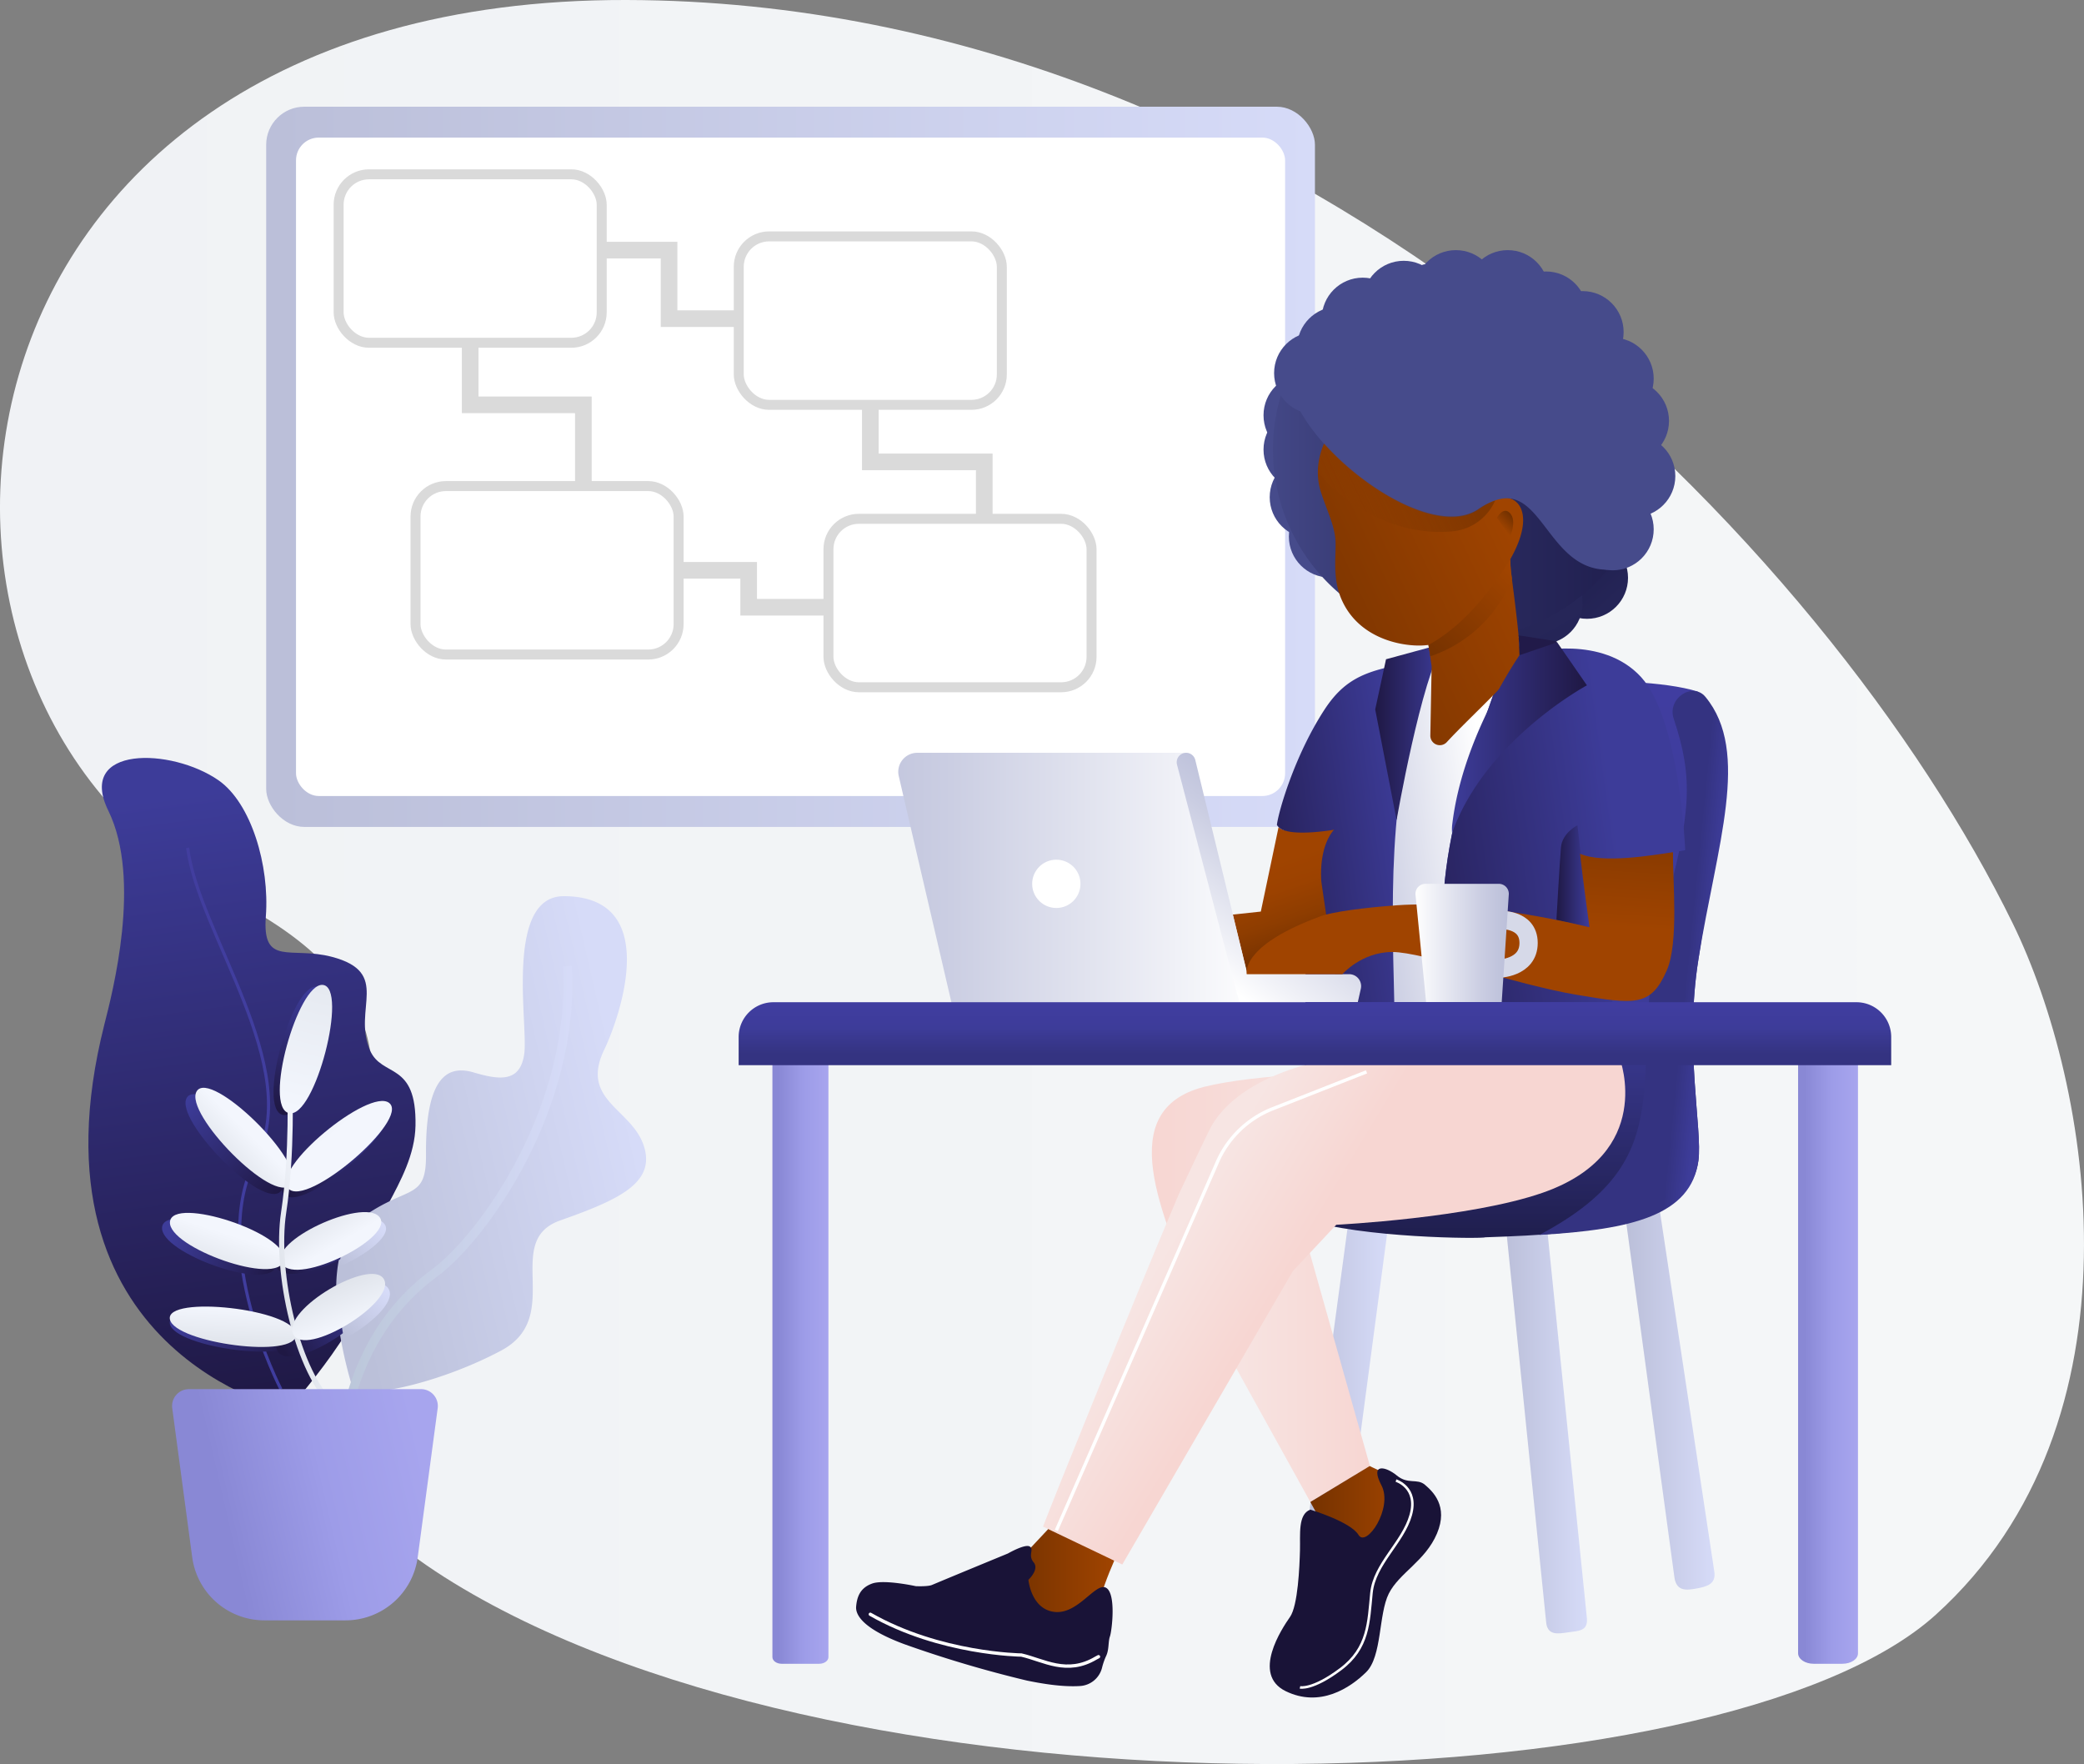 <svg xmlns="http://www.w3.org/2000/svg" xmlns:xlink="http://www.w3.org/1999/xlink" viewBox="0 0 626.51 530.29"><rect x="0" y="0" width="626.51" height="530.29" fill="#808080" stroke="none"/><defs><style>.cls-1{fill:url(#Безымянный_градиент_263);}.cls-2{fill:url(#Безымянный_градиент_5);}.cls-18,.cls-3,.cls-40,.cls-44,.cls-45,.cls-48,.cls-5,.cls-64,.cls-65{fill:none;}.cls-18,.cls-3,.cls-40,.cls-44,.cls-45,.cls-48,.cls-5,.cls-64,.cls-65,.cls-66{stroke-miterlimit:10;}.cls-3{stroke-width:0.93px;stroke:url(#Безымянный_градиент_10);}.cls-4{fill:url(#Безымянный_градиент_17);}.cls-5{stroke-width:2.67px;stroke:url(#Безымянный_градиент_164);}.cls-6{fill:url(#Безымянный_градиент_5-2);}.cls-7{fill:url(#Безымянный_градиент_5-3);}.cls-8{fill:url(#Безымянный_градиент_5-4);}.cls-9{fill:url(#Безымянный_градиент_5-5);}.cls-10{fill:url(#Безымянный_градиент_5-6);}.cls-11{fill:url(#Безымянный_градиент_5-7);}.cls-12{fill:url(#Безымянный_градиент_18);}.cls-13{fill:url(#Безымянный_градиент_33);}.cls-14{fill:url(#Безымянный_градиент_33-2);}.cls-15{fill:url(#Безымянный_градиент_33-3);}.cls-16{fill:url(#Безымянный_градиент_17-2);}.cls-17{fill:url(#Безымянный_градиент_33-4);}.cls-18{stroke-width:1.55px;stroke:url(#Безымянный_градиент_33-5);}.cls-19{fill:url(#Безымянный_градиент_33-6);}.cls-20{fill:url(#Безымянный_градиент_17-3);}.cls-21{fill:url(#Безымянный_градиент_33-7);}.cls-22{fill:url(#Безымянный_градиент_11);}.cls-23{fill:url(#Безымянный_градиент_16);}.cls-24{fill:url(#Безымянный_градиент_170);}.cls-25,.cls-66{fill:#fff;}.cls-26{fill:url(#Безымянный_градиент_170-2);}.cls-27{fill:url(#Безымянный_градиент_170-3);}.cls-28{fill:url(#Безымянный_градиент_170-4);}.cls-29{fill:url(#Безымянный_градиент_216);}.cls-30{fill:url(#Безымянный_градиент_40);}.cls-31{fill:url(#Безымянный_градиент_51);}.cls-32{fill:url(#Безымянный_градиент_50);}.cls-33{fill:url(#Безымянный_градиент_9);}.cls-34{fill:url(#Безымянный_градиент_123);}.cls-35{fill:url(#Безымянный_градиент_5-8);}.cls-36{fill:url(#Безымянный_градиент_271);}.cls-37{fill:url(#Безымянный_градиент_5-9);}.cls-38{fill:url(#Безымянный_градиент_123-2);}.cls-39{fill:url(#Безымянный_градиент_9-2);}.cls-40{stroke:#17ff44;stroke-width:1.95px;}.cls-41{fill:url(#Безымянный_градиент_271-2);}.cls-42{fill:url(#Безымянный_градиент_269);}.cls-43{fill:#191337;}.cls-44,.cls-45,.cls-64{stroke:#fff;}.cls-44{stroke-linecap:round;}.cls-45{stroke-width:0.76px;}.cls-46{fill:url(#Безымянный_градиент_5-10);}.cls-47{fill:url(#Безымянный_градиент_123-3);}.cls-48{stroke:#d6d9e8;stroke-width:5.49px;}.cls-49{fill:url(#Безымянный_градиент_269-2);}.cls-50{fill:url(#Безымянный_градиент_16-2);}.cls-51{fill:url(#Безымянный_градиент_16-3);}.cls-52{fill:url(#Безымянный_градиент_40-2);}.cls-53{fill:url(#Безымянный_градиент_5-11);}.cls-54{fill:url(#Безымянный_градиент_49);}.cls-55{fill:url(#Безымянный_градиент_47);}.cls-56{fill:#464b8b;}.cls-57{fill:url(#Безымянный_градиент_39);}.cls-58{fill:url(#Безымянный_градиент_123-4);}.cls-59{fill:url(#Безымянный_градиент_48);}.cls-60{fill:url(#Безымянный_градиент_123-5);}.cls-61{fill:url(#Безымянный_градиент_46);}.cls-62{fill:url(#Безымянный_градиент_18-2);}.cls-63{fill:#211a49;}.cls-65,.cls-66{stroke:#dadada;}.cls-65{stroke-width:5px;}.cls-66{stroke-width:3px;}</style><linearGradient id="Безымянный_градиент_263" y1="265.15" x2="626.51" y2="265.15" gradientUnits="userSpaceOnUse"><stop offset="0" stop-color="#f0f2f5"/><stop offset="0.99" stop-color="#f5f7f8"/></linearGradient><linearGradient id="Безымянный_градиент_5" x1="86.27" y1="422.49" x2="61.74" y2="236.31" gradientUnits="userSpaceOnUse"><stop offset="0" stop-color="#1f1844"/><stop offset="0.99" stop-color="#3d3c99"/></linearGradient><linearGradient id="Безымянный_градиент_10" x1="85.04" y1="417.69" x2="63.46" y2="253.93" gradientUnits="userSpaceOnUse"><stop offset="0" stop-color="#3f3d9e"/><stop offset="0.99" stop-color="#423e9f"/></linearGradient><linearGradient id="Безымянный_градиент_17" x1="97.62" y1="354" x2="188.66" y2="333.08" gradientUnits="userSpaceOnUse"><stop offset="0.01" stop-color="#bbc0d9"/><stop offset="1" stop-color="#d6dbf8"/></linearGradient><linearGradient id="Безымянный_градиент_164" x1="464.1" y1="304.43" x2="533.77" y2="317.19" gradientTransform="translate(-409.59 152.62) rotate(-10.18)" gradientUnits="userSpaceOnUse"><stop offset="0" stop-color="#bac6d8"/><stop offset="0.99" stop-color="#d6dbf8"/></linearGradient><linearGradient id="Безымянный_градиент_5-2" x1="84.54" y1="357.82" x2="56.62" y2="330.39" xlink:href="#Безымянный_градиент_5"/><linearGradient id="Безымянный_градиент_5-3" x1="83.65" y1="380.87" x2="51.17" y2="369.56" xlink:href="#Безымянный_градиент_5"/><linearGradient id="Безымянный_градиент_5-4" x1="86.08" y1="357.75" x2="115.62" y2="334.5" xlink:href="#Безымянный_градиент_5"/><linearGradient id="Безымянный_градиент_5-5" x1="83.92" y1="380.91" x2="112.6" y2="367.18" xlink:href="#Безымянный_градиент_5"/><linearGradient id="Безымянный_градиент_5-6" x1="89.04" y1="402.49" x2="50.86" y2="397.93" xlink:href="#Безымянный_градиент_5"/><linearGradient id="Безымянный_градиент_5-7" x1="84.8" y1="405.17" x2="110.89" y2="389.23" xlink:href="#Безымянный_градиент_5"/><linearGradient id="Безымянный_градиент_18" x1="94.59" y1="297.61" x2="85.66" y2="334.11" gradientUnits="userSpaceOnUse"><stop offset="0.01" stop-color="#3d3c99"/><stop offset="1" stop-color="#1f1844"/></linearGradient><linearGradient id="Безымянный_градиент_33" x1="1558.38" y1="747.21" x2="1570.17" y2="747.21" gradientTransform="translate(-1560 933.06) rotate(-45.37)" gradientUnits="userSpaceOnUse"><stop offset="0" stop-color="#e0e4eb"/><stop offset="0.99" stop-color="#f3f6fd"/></linearGradient><linearGradient id="Безымянный_градиент_33-2" x1="2100.37" y1="1570.43" x2="2112.27" y2="1570.43" gradientTransform="translate(-2071.61 1902.75) rotate(-72.22)" xlink:href="#Безымянный_градиент_33"/><linearGradient id="Безымянный_градиент_33-3" x1="-1405.7" y1="1267.18" x2="-1393.9" y2="1267.18" gradientTransform="matrix(0.63, 0.78, -0.78, 0.63, 1965.39, 630.69)" xlink:href="#Безымянный_градиент_33"/><linearGradient id="Безымянный_градиент_17-2" x1="101.07" y1="379.69" x2="113.37" y2="367.07" xlink:href="#Безымянный_градиент_17"/><linearGradient id="Безымянный_градиент_33-4" x1="-1544.46" y1="1500.55" x2="-1532.37" y2="1500.55" gradientTransform="matrix(0.5, 0.87, -0.77, 0.45, 2023.4, 1031.96)" xlink:href="#Безымянный_градиент_33"/><linearGradient id="Безымянный_градиент_33-5" x1="562.06" y1="323.45" x2="579.44" y2="323.45" gradientTransform="translate(-539.39 192.65) rotate(-13.38)" xlink:href="#Безымянный_градиент_33"/><linearGradient id="Безымянный_градиент_33-6" x1="2435.27" y1="2091.68" x2="2447.63" y2="2091.68" gradientTransform="matrix(0.04, -0.93, 1, 0.04, -2128.35, 2585.09)" xlink:href="#Безымянный_градиент_33"/><linearGradient id="Безымянный_градиент_17-3" x1="101.35" y1="399.51" x2="113.63" y2="385.89" xlink:href="#Безымянный_градиент_17"/><linearGradient id="Безымянный_градиент_33-7" x1="-1598.67" y1="1858.63" x2="-1585.29" y2="1858.63" gradientTransform="matrix(0.35, 0.94, -0.74, 0.28, 2032.93, 1369.45)" xlink:href="#Безымянный_градиент_33"/><linearGradient id="Безымянный_градиент_11" x1="96.5" y1="297.08" x2="87.58" y2="333.58" gradientUnits="userSpaceOnUse"><stop offset="0" stop-color="#e6eaf1"/><stop offset="0.99" stop-color="#f3f6fd"/></linearGradient><linearGradient id="Безымянный_градиент_16" x1="60.01" y1="457.23" x2="128.02" y2="441.61" gradientUnits="userSpaceOnUse"><stop offset="0.11" stop-color="#8988d5"/><stop offset="0.56" stop-color="#9d9ce8"/><stop offset="1" stop-color="#a7a5ee"/></linearGradient><linearGradient id="Безымянный_градиент_170" x1="80.02" y1="140.33" x2="395.31" y2="140.33" gradientUnits="userSpaceOnUse"><stop offset="0.01" stop-color="#bbbfd9"/><stop offset="1" stop-color="#d6dbf8"/></linearGradient><linearGradient id="Безымянный_градиент_170-2" x1="390.75" y1="425.33" x2="417.16" y2="425.33" xlink:href="#Безымянный_градиент_170"/><linearGradient id="Безымянный_градиент_170-3" x1="488.62" y1="419.68" x2="515.48" y2="419.68" xlink:href="#Безымянный_градиент_170"/><linearGradient id="Безымянный_градиент_170-4" x1="452.16" y1="427.17" x2="477.09" y2="427.17" xlink:href="#Безымянный_градиент_170"/><linearGradient id="Безымянный_градиент_216" x1="453.58" y1="370.34" x2="453.58" y2="205.31" gradientUnits="userSpaceOnUse"><stop offset="0" stop-color="#201f4f"/><stop offset="0.39" stop-color="#3d3c99"/><stop offset="1" stop-color="#403da0"/></linearGradient><linearGradient id="Безымянный_градиент_40" x1="505.42" y1="291.38" x2="520.42" y2="292.88" gradientUnits="userSpaceOnUse"><stop offset="0.11" stop-color="#343381"/><stop offset="0.56" stop-color="#3d3c99"/><stop offset="1" stop-color="#403da0"/></linearGradient><linearGradient id="Безымянный_градиент_51" x1="393.6" y1="285.03" x2="384.65" y2="258.61" gradientUnits="userSpaceOnUse"><stop offset="0" stop-color="#753200"/><stop offset="0.05" stop-color="#793300"/><stop offset="0.38" stop-color="#8e3d00"/><stop offset="0.7" stop-color="#9c4200"/><stop offset="1" stop-color="#a04400"/></linearGradient><linearGradient id="Безымянный_градиент_50" x1="346.27" y1="356.85" x2="419.67" y2="356.85" gradientUnits="userSpaceOnUse"><stop offset="0" stop-color="#f7d6d2"/><stop offset="0.95" stop-color="#f7e5e3"/></linearGradient><linearGradient id="Безымянный_градиент_9" x1="365.5" y1="407.29" x2="411.83" y2="407.29" gradientUnits="userSpaceOnUse"><stop offset="0.05" stop-color="#f7e5e3"/><stop offset="1" stop-color="#f7d6d2"/></linearGradient><linearGradient id="Безымянный_градиент_123" x1="393.93" y1="453.82" x2="421.72" y2="453.82" gradientUnits="userSpaceOnUse"><stop offset="0" stop-color="#753200"/><stop offset="1" stop-color="#a04400"/></linearGradient><linearGradient id="Безымянный_градиент_5-8" x1="366.66" y1="257.79" x2="424.61" y2="249.82" xlink:href="#Безымянный_градиент_5"/><linearGradient id="Безымянный_градиент_271" x1="396.3" y1="254.93" x2="447.81" y2="247.84" gradientUnits="userSpaceOnUse"><stop offset="0.01" stop-color="#bbbfd9"/><stop offset="0.29" stop-color="#cacde2"/><stop offset="0.84" stop-color="#f2f3f8"/><stop offset="1" stop-color="#fff"/></linearGradient><linearGradient id="Безымянный_градиент_5-9" x1="403.82" y1="257.87" x2="486.05" y2="246.56" xlink:href="#Безымянный_градиент_5"/><linearGradient id="Безымянный_градиент_123-2" x1="304.36" y1="474.15" x2="335.04" y2="474.15" xlink:href="#Безымянный_градиент_123"/><linearGradient id="Безымянный_градиент_9-2" x1="356.25" y1="362.1" x2="387.75" y2="381.1" xlink:href="#Безымянный_градиент_9"/><linearGradient id="Безымянный_градиент_271-2" x1="245.04" y1="263.87" x2="379.59" y2="263.87" xlink:href="#Безымянный_градиент_271"/><linearGradient id="Безымянный_градиент_269" x1="361.26" y1="290.51" x2="393.66" y2="248.14" gradientUnits="userSpaceOnUse"><stop offset="0" stop-color="#fff"/><stop offset="0.16" stop-color="#f2f3f8"/><stop offset="0.71" stop-color="#cacde2"/><stop offset="0.99" stop-color="#bbbfd9"/></linearGradient><linearGradient id="Безымянный_градиент_5-10" x1="467.91" y1="263.42" x2="477.81" y2="263.42" xlink:href="#Безымянный_градиент_5"/><linearGradient id="Безымянный_градиент_123-3" x1="442.59" y1="229.45" x2="439.64" y2="275.68" xlink:href="#Безымянный_градиент_123"/><linearGradient id="Безымянный_градиент_269-2" x1="425.53" y1="283.47" x2="453.6" y2="283.47" xlink:href="#Безымянный_градиент_269"/><linearGradient id="Безымянный_градиент_16-2" x1="540.56" y1="407.83" x2="558.58" y2="407.83" xlink:href="#Безымянный_градиент_16"/><linearGradient id="Безымянный_градиент_16-3" x1="232.22" y1="407.83" x2="249.06" y2="407.83" xlink:href="#Безымянный_градиент_16"/><linearGradient id="Безымянный_градиент_40-2" x1="395.31" y1="318.7" x2="395.31" y2="301.65" xlink:href="#Безымянный_градиент_40"/><linearGradient id="Безымянный_градиент_5-11" x1="413.43" y1="219.99" x2="434.06" y2="219.99" xlink:href="#Безымянный_градиент_5"/><linearGradient id="Безымянный_градиент_49" x1="472.41" y1="168.46" x2="484.49" y2="181.91" gradientUnits="userSpaceOnUse"><stop offset="0" stop-color="#201f4f"/><stop offset="0.96" stop-color="#252557"/></linearGradient><linearGradient id="Безымянный_градиент_47" x1="457.88" y1="171.36" x2="469.5" y2="191.99" gradientUnits="userSpaceOnUse"><stop offset="0" stop-color="#29295c"/><stop offset="0.96" stop-color="#252557"/></linearGradient><linearGradient id="Безымянный_градиент_39" x1="374.44" y1="135.16" x2="487.97" y2="135.16" gradientUnits="userSpaceOnUse"><stop offset="0" stop-color="#464b8b"/><stop offset="0.28" stop-color="#393c76"/><stop offset="0.74" stop-color="#27275a"/><stop offset="1" stop-color="#201f4f"/></linearGradient><linearGradient id="Безымянный_градиент_123-4" x1="383.65" y1="189.76" x2="453.66" y2="157.35" xlink:href="#Безымянный_градиент_123"/><linearGradient id="Безымянный_градиент_48" x1="454.8" y1="172.91" x2="430.04" y2="197.2" gradientUnits="userSpaceOnUse"><stop offset="0" stop-color="#a04400"/><stop offset="1" stop-color="#753200"/></linearGradient><linearGradient id="Безымянный_градиент_123-5" x1="454.74" y1="155.62" x2="451.55" y2="158.76" xlink:href="#Безымянный_градиент_123"/><linearGradient id="Безымянный_градиент_46" x1="373.43" y1="167.4" x2="443.48" y2="134.97" gradientUnits="userSpaceOnUse"><stop offset="0" stop-color="#a04400" stop-opacity="0"/><stop offset="0.24" stop-color="#974000" stop-opacity="0.14"/><stop offset="0.7" stop-color="#803700" stop-opacity="0.52"/><stop offset="0.9" stop-color="#753200" stop-opacity="0.7"/></linearGradient><linearGradient id="Безымянный_градиент_18-2" x1="436.5" y1="221.76" x2="477.09" y2="221.76" xlink:href="#Безымянный_градиент_18"/></defs><g id="Layer_2" data-name="Layer 2"><g id="_21" data-name="21"><path class="cls-1" d="M605.11,277.63C550.09,165.16,392.74.43,188.27,0c-213.36-.44-234,211.17-119,270S16.12,402.13,136.33,475.8C258,550.36,518,543.36,582,485.36S628.88,326.22,605.11,277.63Z"/><path class="cls-2" d="M86.55,423.82s27-30.06,24.14-41.92,13.89-26.24,14.22-43.5c.37-19.54-10.07-14.32-13.68-22.67-5.36-12.39,6.56-23.36-11.47-28.1-12.31-3.24-21,3.08-19.84-12.16s-4.39-34.08-14.25-40.92c-14.09-9.78-42.76-10.54-33.1,9.16,10.14,20.71,1.2,54.81-1.17,64.15C6.41,406.56,86.55,423.82,86.55,423.82Z"/><path class="cls-3" d="M56.42,254.86c3.09,25.48,35.05,66.2,20.56,93.41s7.47,69.34,7.47,69.34"/><path class="cls-4" d="M168.39,366.89c-17.54,6.2,1.45,28.89-17.73,39.11s-43.77,15.4-44.9,10.44c-.08-.33-1.11-3.62-2.2-8.43-.25-1.11-.5-2.31-.75-3.57-.06-.35-.13-.71-.2-1.07a97.09,97.09,0,0,1-1.45-11.61c0-.12,0-.24,0-.36-.09-1.55-.12-3.11-.09-4.66s.11-3,.27-4.43c.57-5.52,2.15-10.61,5.38-14.26a15.27,15.27,0,0,1,2.8-2.51c13.33-9.27,18.65-4.77,18.55-18.47-.18-23.48,6.51-27,14.38-24.67s14,3,15.17-5.71-5.95-47.36,11.92-47.29c31,.1,15.31,39.62,12.18,46-7.5,15.37,8.1,17.78,11.81,29S185.92,360.69,168.39,366.89Z"/><path class="cls-5" d="M102.33,450.18S97.62,407,130.56,382.73c14.88-10.94,42.54-50,40-92.27"/><path class="cls-6" d="M56.15,330c4.09-6.93,33.5,21.68,28.35,28S52.25,336.58,56.15,330Z"/><path class="cls-7" d="M48.72,369c.59-8.08,36.1,3.53,34.28,11.52S48.16,376.7,48.72,369Z"/><path class="cls-8" d="M115.76,333.33c6.29,4.93-24.76,31.67-30.3,25.75S109.77,328.64,115.76,333.33Z"/><path class="cls-9" d="M112.5,367c5.29,6-24.69,21-29.2,14.23S107.47,361.34,112.5,367Z"/><path class="cls-10" d="M51.08,398c-1.55-7.41,37.59-3.14,37.93,4.49S52.56,405.11,51.08,398Z"/><path class="cls-11" d="M110.6,389.4c4.05,6.87-24,24-27.26,16.52S106.73,382.86,110.6,389.4Z"/><path class="cls-12" d="M95.12,296.6C103,297.17,92.8,337,85,335.15S87.6,296.05,95.12,296.6Z"/><path class="cls-13" d="M59.11,328.08c4.1-6.94,33.51,21.68,28.36,28S55.21,334.69,59.11,328.08Z"/><path class="cls-14" d="M51.09,367.34c.59-8.08,36.09,3.54,34.27,11.52S50.53,375,51.09,367.34Z"/><path class="cls-15" d="M117,331.56c6.29,4.92-24.77,31.67-30.3,25.74S111,326.86,117,331.56Z"/><path class="cls-16" d="M102,380.77c.54-5.42,2.06-10.42,5.16-14,3.76-.74,6.91-.59,8.28,1C118.36,371,110.4,377.16,102,380.77Z"/><path class="cls-17" d="M114,365.76c5.28,6-24.7,21-29.21,14.23S109,360.07,114,365.76Z"/><path class="cls-18" d="M87.11,325.76s.9,20.68-1.84,38.73,4.17,48.6,15.42,58.36"/><path class="cls-19" d="M51.08,396.63c-1.55-7.42,37.59-3.15,37.93,4.48S52.56,403.69,51.08,396.63Z"/><path class="cls-20" d="M103.41,402.51c-.06-.35-.13-.7-.19-1.06a95.77,95.77,0,0,1-1.4-11.4c0-.12,0-.23,0-.35,6.4-3.54,13.22-5.33,15-2.26C119.1,391.29,111.28,398.36,103.41,402.51Z"/><path class="cls-21" d="M115.39,384.5c4,6.87-24,24-27.26,16.52S111.52,378,115.39,384.5Z"/><path class="cls-22" d="M97,296.07c7.9.58-2.32,40.39-10.13,38.55S89.51,295.52,97,296.07Z"/><path class="cls-23" d="M103.82,487.1H79.49a21.91,21.91,0,0,1-21.71-19l-6-44.78a5.06,5.06,0,0,1,5-5.73h69.8a5.06,5.06,0,0,1,5,5.73l-6,44.78A21.9,21.9,0,0,1,103.82,487.1Z"/><rect class="cls-24" x="80.02" y="32.08" width="315.29" height="216.5" rx="11.45"/><rect class="cls-25" x="88.99" y="41.36" width="297.35" height="197.93" rx="6.84"/><path class="cls-26" d="M396.86,482.25a6.11,6.11,0,0,1-6.05-7l14.41-106.86,11.94,1.36L402.9,477C402.47,480,396.86,482.25,396.86,482.25Z"/><path class="cls-27" d="M503.41,474.4,488.62,365.52l10-4,16.73,110.79c.69,3.94-2.33,4.66-5.32,5.21S504.11,478.43,503.41,474.4Z"/><path class="cls-28" d="M464.8,487.45,452.16,363.32H464.5l12.58,123.25c.27,3.83-2.65,3.68-5.52,4.11C468.35,491.16,465.11,491.78,464.8,487.45Z"/><path class="cls-29" d="M510.59,348.87c-2.61,19.28-31,22-64,23.07-1,.5-37.46.28-54.44-5.44l.59-130.63c0-11,4.72-29.23,20.81-29.5,27-.45,77.16-4.56,96.78,1.5,4.49,16.12,7.76,33.92.28,80.48C506.32,315,511.85,339.61,510.59,348.87Z"/><path class="cls-30" d="M503.15,216c6,18,5.24,28.4-2.75,57.47-13.3,48.45,8.54,73.33-37.63,97.76,28-1.6,45.6-5.92,47.82-22.33,1.26-9.26-4.27-33.87,0-60.52,5.51-34.29,15.79-62.32,2.12-78.88C508.93,204.89,501.13,209.89,503.15,216Z"/><path class="cls-31" d="M402.06,247.35s-4,18.73-3,27.47c-20.12,9.07-24.42,16.27-24.16,17.75l-4.29-17.63,8.43-.91,5.33-25.37C387.52,251.81,402.06,247.35,402.06,247.35Z"/><path class="cls-32" d="M419.67,322.4c-11-.72-43,.59-57.65,4.31-27.5,7-12.81,38-2.13,64.78,3.65-8.95,9.93-48.49,13.61-53.09C381,329.06,409.66,324.1,419.67,322.4Z"/><polygon class="cls-33" points="389.93 363.06 381.33 376.14 365.5 400.2 393.93 451.52 411.83 440.67 389.93 363.06"/><polygon class="cls-34" points="419.72 444.47 411.85 440.76 411.83 440.67 393.93 451.52 394.04 451.73 398.22 459.3 410.05 466.97 415.02 466.3 421.72 451.3 419.72 444.47"/><path class="cls-35" d="M431.62,198.18c-18.37,2.62-26.24,4-33.57,15.34-8.88,13.72-13.7,30.43-14.18,34.46a3.66,3.66,0,0,0,.54.68c3.11,3.15,16.65.77,16.65.77s-4.51,4.26-3.84,15.42c.06.92,5.34,35.69,5.34,36.4h16.6C418.28,266.22,417.23,230.72,431.62,198.18Z"/><path class="cls-36" d="M453.3,196.56,432.81,198l-1.19.16c-14.39,32.54-13.34,68-12.46,103.07h17.62C427.37,265.46,441.47,229.84,453.3,196.56Z"/><path class="cls-37" d="M475,256.64c6.81,3,24.58.14,31.63-1.06,0,0-1.6-39.3-13.29-52.06s-32.42-7.5-32.42-7.5l-7.59.54c-11.83,33.28-25.93,68.9-16.52,104.69h48S475.68,263.38,475,256.64Z"/><path class="cls-38" d="M315.08,459.7c-4,4.26-9.79,10.49-10.72,11.36,4.81,1.9,2.39,15.79,6.36,18s14.52-7.32,19.59-6.16c.31-3.05,2.76-9.41,4.7-13.84l0,0-19.69-10C315.17,459.44,315.08,459.7,315.08,459.7Z"/><path class="cls-39" d="M487,318.38l-80.48-1.07s-31.81,2.89-42.37,21.27C362.83,341,354.38,359,354.38,359c-13.86,32.67-38.1,92.62-40.82,99.92l23.83,11.39,51.27-88.18,13.06-13.95s40.27-2,62.14-9.66C497.68,346.68,487,318.38,487,318.38Z"/><path class="cls-40" d="M397.44,317s-3.62-.45-9.27-.82"/><path class="cls-41" d="M372.53,301.44H286.05L270.19,233.3a5.71,5.71,0,0,1,5.56-7h80.84Z"/><path class="cls-42" d="M409.11,297.19l-.91,4.06H372.53l-18.69-71.39a2.85,2.85,0,0,1,2.75-3.56h0a2.83,2.83,0,0,1,2.75,2.17l11.31,46.47,4.29,17.63v.05a1.46,1.46,0,0,0,0,.17l0,.06H405.6A3.59,3.59,0,0,1,409.11,297.19Z"/><circle class="cls-25" cx="317.56" cy="265.69" r="7.26"/><path class="cls-43" d="M275.31,476.82s-9.48-2.09-13.11-.79-4.56,4-4.82,6.9,2.79,7,14.57,11.36a356.49,356.49,0,0,0,36.82,10.92c3.85.78,10.39,2,16,1.62a7.27,7.27,0,0,0,6.55-5.55,20.09,20.09,0,0,1,1.16-3.36c1-2,.62-4.36,1.2-6s1.95-13-1.21-14.64-8.36,8.07-15.44,7.28-7.86-9.66-7.86-9.66,3.37-3.1,1.56-5.26.26-3.9-1.17-4.75S303,467,303,467s-16.35,6.73-22.76,9.43C279,477,275.31,476.82,275.31,476.82Z"/><path class="cls-44" d="M261.64,485.27c21,12,45.42,12.25,45.42,12.25,6.82,1.58,13.65,6.12,22.41.91l.77-.41"/><path class="cls-43" d="M393.91,453.81s12.13,3.65,14.5,7.6,10.46-8.1,6.89-14.91,1.3-5.7,4.65-2.93,6.06.76,8.41,2.76,7.14,6.4,3.63,14.68-11.37,11.84-14.48,18.05-2,18.86-6.79,23.59-13.89,10.78-24.21,5.73-1.1-18.87,1.3-22.3,2.87-15.2,3-20S390.14,455.24,393.91,453.81Z"/><path class="cls-45" d="M419.67,445.08s6.78,2.05,4.44,10.36-10.93,14.64-11.81,23.41-.8,16.56-9.29,22.93-12.2,5.46-12.2,5.46"/><path class="cls-46" d="M477.81,278.75l-3.59-30.66s-4.55,2.26-4.94,6.59-1.37,21.86-1.37,21.86Z"/><path class="cls-47" d="M502.94,256.18c-.09,8.57,1.79,27.28-1.88,35.59-4.78,10.81-9.31,10.26-27.21,7.25s-46.07-12.84-55.29-12.84-15,6.67-15,6.67H374.8c-.26-1.48-.15-9.1,21.7-17.22,3.66-1.55,14.21-2.83,23.35-3.49,25.1-1.8,58,6.61,58,6.61s-2.13-15.37-2.84-22.11C481.73,259.65,496.7,257.12,502.94,256.18Z"/><path class="cls-48" d="M450.39,276.56s9.15-.74,9.15,6.91-9.15,7.73-9.15,7.73"/><path class="cls-49" d="M451.46,301.25H428.73l-3.19-32.35a3,3,0,0,1,3.12-3.21h21.8a3,3,0,0,1,3.13,3.12Z"/><path class="cls-50" d="M553.89,500.15h-8.64c-2.59,0-4.69-1.41-4.69-3.16V315.52h18V497C558.58,498.74,556.48,500.15,553.89,500.15Z"/><path class="cls-51" d="M246.26,500.15H235c-1.54,0-2.79-.9-2.79-2V315.52h16.84V498.14C249.06,499.25,247.81,500.15,246.26,500.15Z"/><path class="cls-52" d="M232.51,301.28H558.1a10.45,10.45,0,0,1,10.45,10.45v8.47a0,0,0,0,1,0,0H222.06a0,0,0,0,1,0,0v-8.47A10.45,10.45,0,0,1,232.51,301.28Z"/><path class="cls-53" d="M434.06,193.45l-17.38,4.73-3.25,15.09,6.43,33.26S427.28,203.74,434.06,193.45Z"/><circle class="cls-54" cx="477.11" cy="173.7" r="12.32"/><circle class="cls-55" cx="463.47" cy="181.28" r="12.32"/><circle class="cls-56" cx="392.17" cy="124.83" r="12.32"/><circle class="cls-56" cx="392.17" cy="135.16" r="12.32"/><circle class="cls-56" cx="394.03" cy="149.47" r="12.32"/><circle class="cls-56" cx="399.79" cy="161.29" r="12.32"/><path class="cls-57" d="M496.22,135.16a56.77,56.77,0,1,1-108.76-22.81h0a56.78,56.78,0,0,1,108.76,22.82Z"/><path class="cls-58" d="M457.09,198.22s-.15-6-2.56-24.11c0-.28-.06-.55-.1-.8a40.26,40.26,0,0,1-.4-5.18l.18-.33c5.24-9.35,4.35-15.49.72-17.55a5.46,5.46,0,0,0-1.52-.59h0s1.44-11.89-3.41-21.48c-6.42-12.68-24.71-12.82-35.87-9.58s-20.92,16.69-17.1,29.07c1.52,4.92,3.82,9.39,4.38,13.89s-1.28,12,2.18,19.26c4.94,10.47,16.26,13.27,23.19,13.24a22.37,22.37,0,0,0,2.64-.18l.31,1.88.66,4.56L430,221.11a2.85,2.85,0,0,0,4.93,2C442.93,214.44,457.63,201.59,457.09,198.22Z"/><path class="cls-59" d="M454.53,174.11A40.24,40.24,0,0,1,430,197.29l-.25-1.53-.31-1.88c7.59-4.15,16.06-11.87,24.79-26.08l-.18.33a40.26,40.26,0,0,0,.4,5.18C454.47,173.56,454.49,173.83,454.53,174.11Z"/><path class="cls-60" d="M450,155.67s1.95-3.66,4-1.37,0,7,0,7Z"/><path class="cls-56" d="M496.22,135.16a56.57,56.57,0,0,1-13,36.1c-19.61,0-19.93-31.54-38.57-18.16-15.92,11.42-57.24-21.17-57.24-40.75h0a56.78,56.78,0,0,1,108.76,22.82Z"/><path class="cls-61" d="M437,159.69a15.63,15.63,0,0,0,12.49-9.22,19.9,19.9,0,0,0-4.8,2.38c-10.8,7.75-33.12-4.52-46.47-19.48a22,22,0,0,0-1.86,8.78C406,153.54,421.51,161.32,437,159.69Z"/><circle class="cls-56" cx="402.26" cy="104.5" r="12.32"/><circle class="cls-56" cx="395.35" cy="112.16" r="12.32"/><circle class="cls-56" cx="409.67" cy="95.79" r="12.32"/><circle class="cls-56" cx="422" cy="90.72" r="12.32"/><circle class="cls-56" cx="437.68" cy="87.51" r="12.32"/><circle class="cls-56" cx="453.27" cy="87.51" r="12.32"/><circle class="cls-56" cx="464.79" cy="93.93" r="12.32"/><circle class="cls-56" cx="475.79" cy="99.83" r="12.32"/><circle class="cls-56" cx="484.83" cy="113.82" r="12.32"/><circle class="cls-56" cx="489.43" cy="126.53" r="12.32"/><circle class="cls-56" cx="491.33" cy="143.11" r="12.32"/><circle class="cls-56" cx="484.83" cy="159.12" r="12.32"/><path class="cls-62" d="M468.14,193.1l-9.71,1.5S439.72,220,436.54,248.23a14.16,14.16,0,0,0,0,2.19c9.87-27.9,40.53-44.4,40.53-44.4Z"/><polygon class="cls-63" points="467.91 192.77 456.53 190.99 456.8 196.96 468.14 193.1 467.91 192.77"/><path class="cls-64" d="M410.81,322.21,382.62,333.3a30.28,30.28,0,0,0-16.89,16.61L317.56,460.08"/><polyline class="cls-65" points="141.35 90.72 141.35 121.7 175.38 121.7 175.38 167.02"/><polyline class="cls-65" points="168.01 75.19 201.14 75.19 201.14 95.79 249.06 95.79"/><polyline class="cls-65" points="261.64 112.5 261.64 138.85 295.9 138.85 295.9 168.96"/><polyline class="cls-65" points="187.03 171.44 225.07 171.44 225.07 182.54 270.04 182.54"/><rect class="cls-66" x="222.09" y="71.06" width="79.09" height="50.64" rx="9.14"/><rect class="cls-66" x="249.06" y="155.96" width="79.09" height="50.64" rx="9.14"/><rect class="cls-66" x="101.8" y="52.4" width="79.09" height="50.64" rx="9.14"/><rect class="cls-66" x="124.92" y="146.12" width="79.09" height="50.64" rx="9.14"/></g></g></svg>